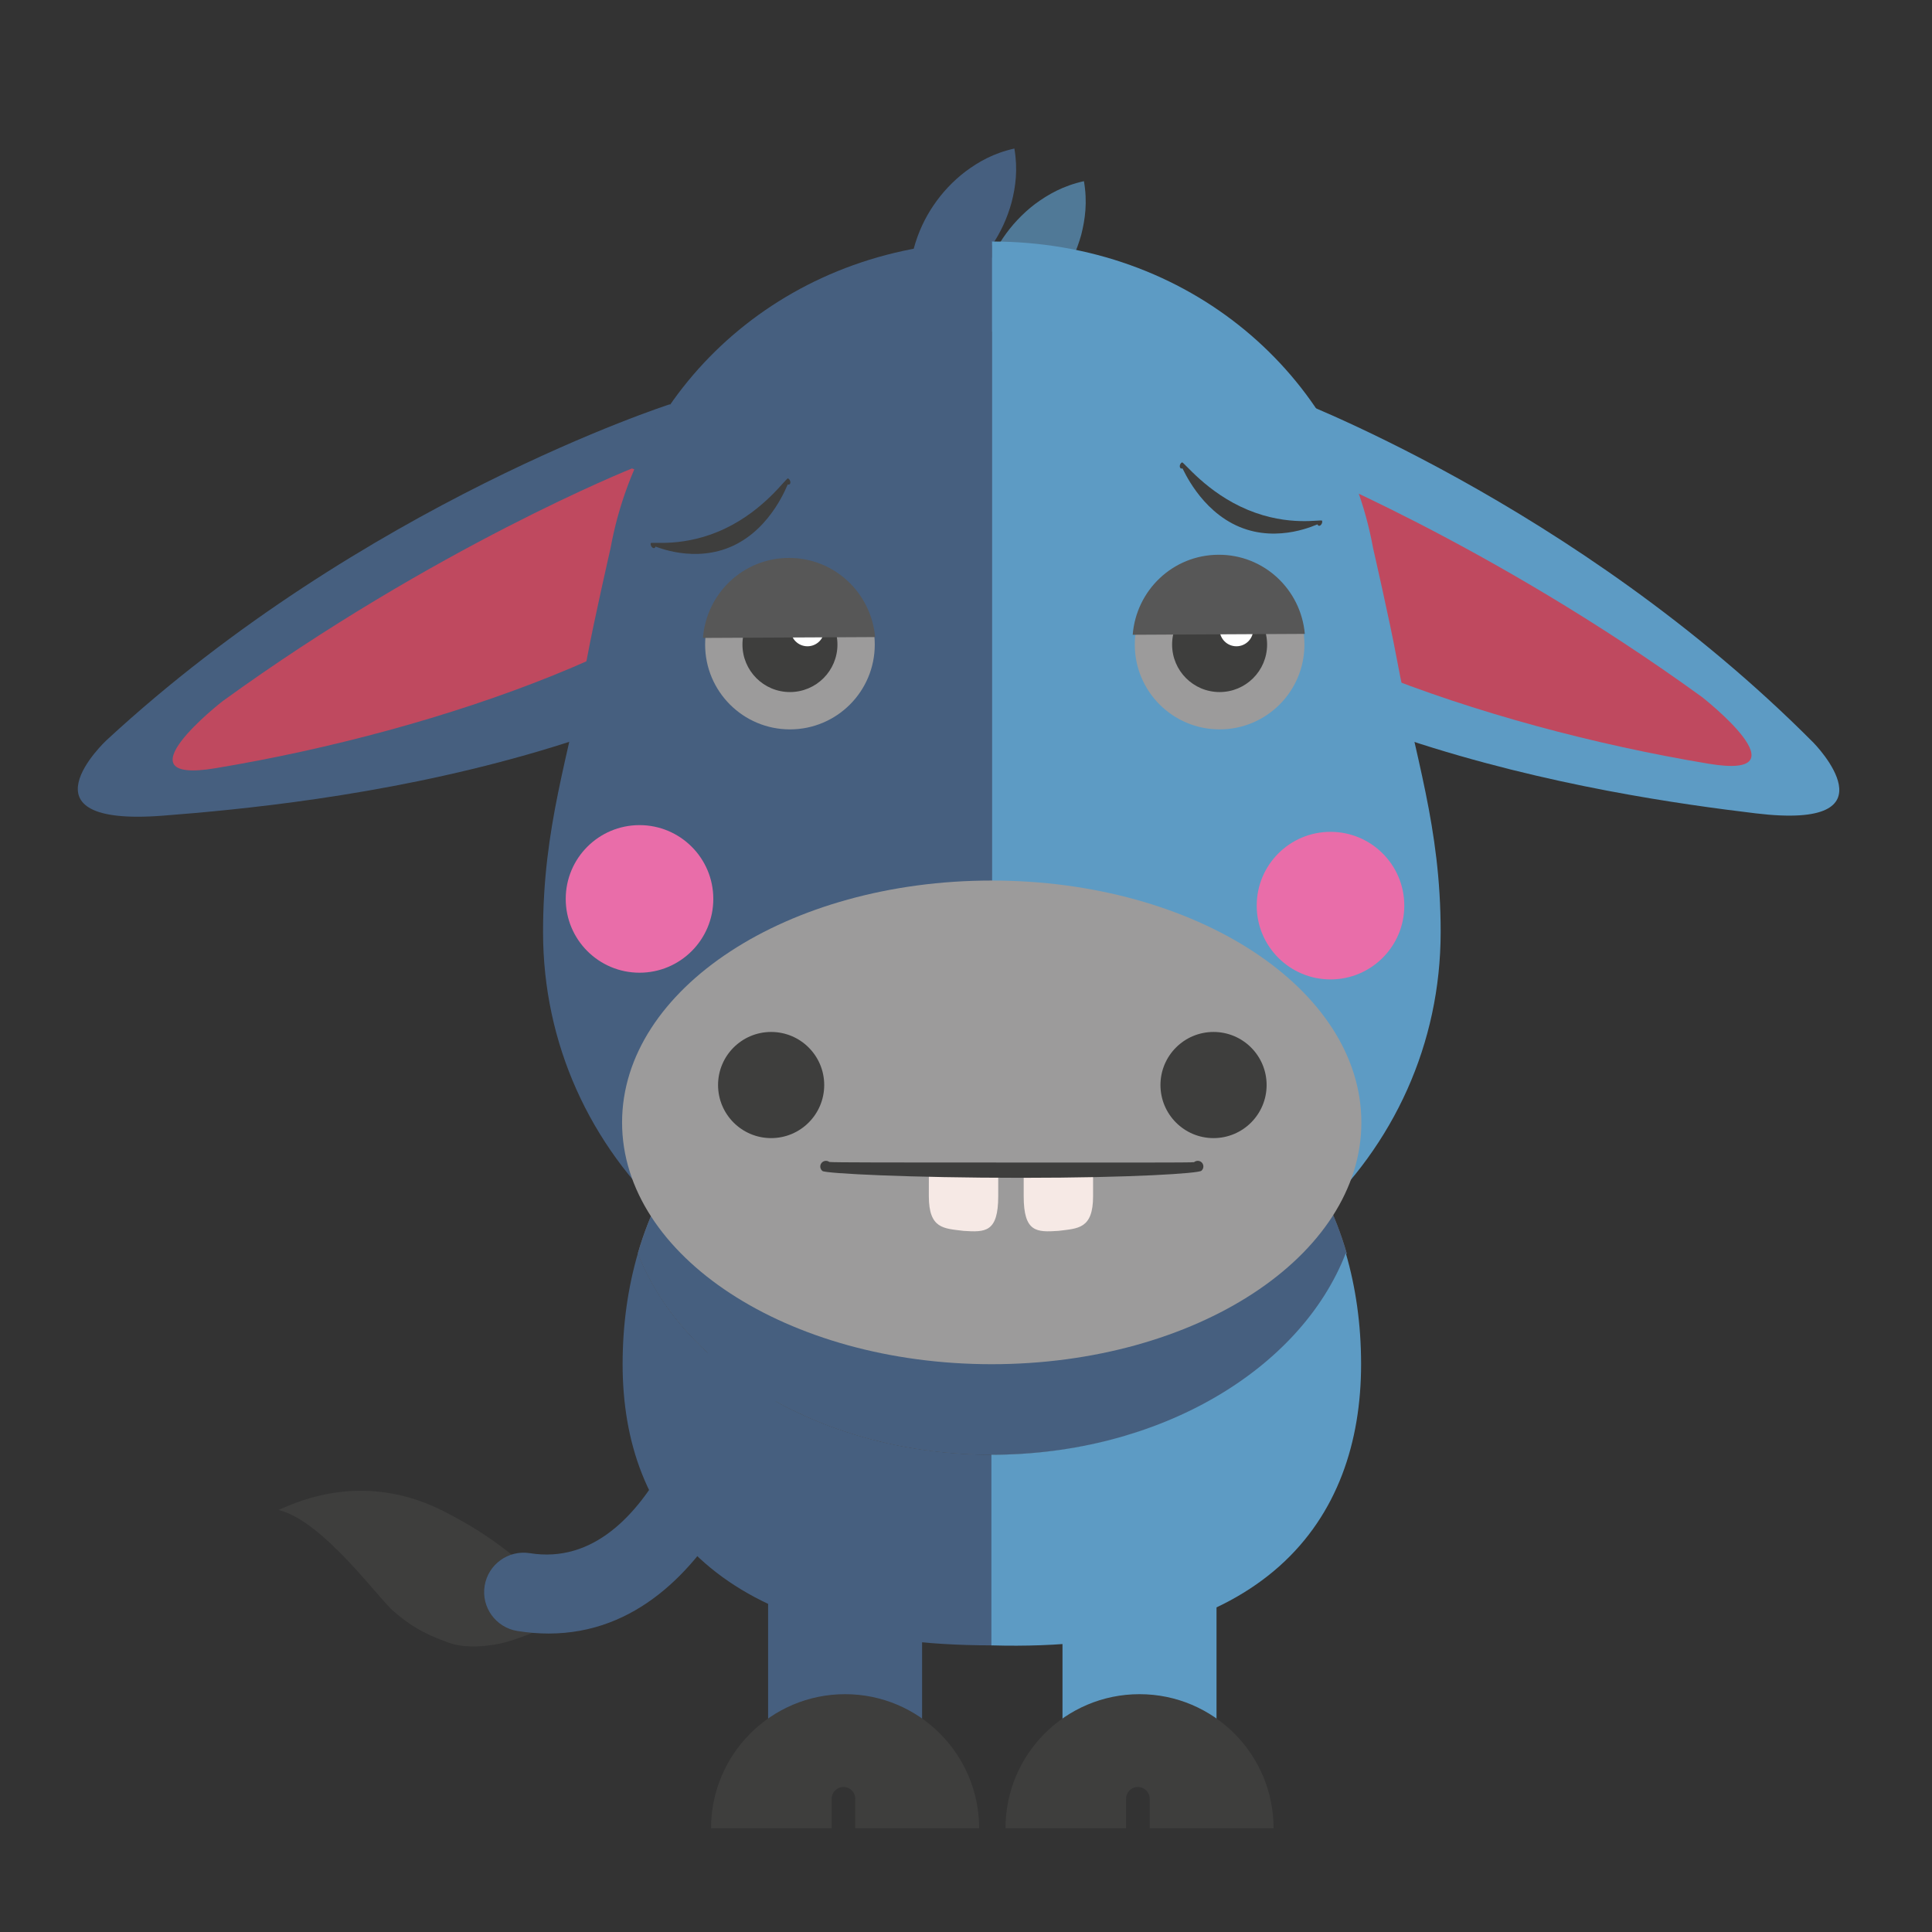 <?xml version="1.0" encoding="utf-8"?>
<!-- Generator: Adobe Illustrator 16.0.3, SVG Export Plug-In . SVG Version: 6.00 Build 0)  -->
<!DOCTYPE svg PUBLIC "-//W3C//DTD SVG 1.1//EN" "http://www.w3.org/Graphics/SVG/1.1/DTD/svg11.dtd">
<svg version="1.1" id="Layer_1" xmlns:x="http://ns.adobe.com/Extensibility/1.0/" xmlns:i="http://ns.adobe.com/AdobeIllustrator/10.0/" xmlns:graph="http://ns.adobe.com/Graphs/1.0/"
	 xmlns="http://www.w3.org/2000/svg" xmlns:xlink="http://www.w3.org/1999/xlink" xmlns:a="http://ns.adobe.com/AdobeSVGViewerExtensions/3.0/"
	 x="0px" y="0px" width="72px" height="72px" viewBox="0 0 72 72" enable-background="new 0 0 72 72" xml:space="preserve">
<rect x="0" y="0" width="72" height="72" fill="#333333" stroke="none"/>
<g>
	<g>
		<g>
			<path fill="#5D9BC4" d="M47.813,14.715c0,0,10.895,4.028,19.777,12.971c0,0,3.219,3.274-2.16,2.625
				c-5.379-0.648-20.276-2.767-27.012-11.764L47.813,14.715z"/>
		</g>
	</g>
</g>
<g>
	<g>
		<path fill="#BF495F" d="M42.435,19.506c3.342,4.15,12.705,7.538,21.248,8.957c3.723,0.618-0.256-2.488-0.256-2.488
			c-7.924-5.747-15.271-8.684-15.271-8.684L42.435,19.506z"/>
	</g>
</g>
<g>
	<g>
		<g>
			<path fill="#465F7F" d="M24.955,15.069c0,0-11.425,3.678-20.991,12.522c0,0-3.467,3.239,2.114,2.806
				c5.582-0.433,21.058-1.962,28.411-10.955L24.955,15.069z"/>
		</g>
	</g>
</g>
<g>
	<g>
		<path fill="#BF495F" d="M23.551,17.458c0,0-7.347,2.937-15.27,8.684c0,0-3.979,3.106-0.257,2.488
			c8.544-1.419,17.907-4.807,21.248-8.957L23.551,17.458z"/>
	</g>
</g>
<g>
	<g>
		<g opacity="0.39">
			<g>
				<path fill="#C6CCD6" d="M36.98,54.213c6.25,0,11.524-3.172,13.206-7.512c-1.682-5.804-6.955-8.976-13.206-8.976
					c-6.252,0-11.523,3.172-13.207,8.976C25.457,51.041,30.729,54.213,36.98,54.213z"/>
			</g>
		</g>
		<g>
			<g>
				<path fill="#465F7F" d="M36.98,54.213c6.25,0,11.524-3.172,13.206-7.512c-1.682-5.804-6.955-8.976-13.206-8.976
					c-6.252,0-11.523,3.172-13.207,8.976C25.457,51.041,30.729,54.213,36.98,54.213z"/>
			</g>
		</g>
		<g>
			<g>
				<path fill="#465F7F" d="M23.774,46.701c-0.367,1.259-0.571,2.639-0.571,4.139c0,5.787,3.579,10.478,13.777,10.478v-7.104
					C30.729,54.213,25.457,51.041,23.774,46.701z"/>
			</g>
		</g>
		<g>
			<g>
				<path fill="#5D9BC4" d="M50.154,46.701c0.367,1.259,0.57,2.639,0.57,4.139c0,5.787-3.502,10.772-13.777,10.478v-7.104
					C43.199,54.213,48.471,51.041,50.154,46.701z"/>
			</g>
		</g>
	</g>
</g>
<g>
	<g>
		<g>
			<rect x="28.625" y="57.656" fill="#465F7F" width="5.739" height="7.911"/>
		</g>
	</g>
	<g>
		<g>
			<rect x="39.596" y="57.656" fill="#5D9BC4" width="5.74" height="7.911"/>
		</g>
	</g>
	<g>
		<g>
			<g>
				<path fill="#3E3E3D" d="M31.434,66.595c0.242,0,0.439,0.196,0.439,0.439v1.1h4.616c0-2.758-2.236-4.997-4.995-4.997
					c-2.758,0-4.995,2.239-4.995,4.997h4.496v-1.1C30.994,66.791,31.19,66.595,31.434,66.595z"/>
			</g>
		</g>
	</g>
	<g>
		<g>
			<g>
				<path fill="#3E3E3D" d="M42.406,66.595c0.242,0,0.439,0.196,0.439,0.439v1.1h4.617c0-2.758-2.236-4.997-4.996-4.997
					s-4.994,2.239-4.994,4.997h4.494v-1.1C41.967,66.791,42.162,66.595,42.406,66.595z"/>
			</g>
		</g>
	</g>
</g>
<g>
	<g>
		<g>
			<path fill="#465F7F" d="M37.803,5.536c0.133,0.783,0.047,1.416-0.104,2.006c-0.16,0.583-0.404,1.111-0.725,1.588
				c-0.319,0.478-0.714,0.903-1.195,1.272c-0.49,0.363-1.047,0.679-1.823,0.849c-0.135-0.782-0.05-1.417,0.102-2.007
				c0.16-0.584,0.406-1.111,0.729-1.587c0.321-0.474,0.715-0.9,1.197-1.268C36.474,6.026,37.029,5.707,37.803,5.536z"/>
		</g>
	</g>
	<g>
		<g>
			<path fill="#507997" d="M40.395,6.752c0.135,0.781,0.047,1.416-0.102,2.005c-0.164,0.584-0.408,1.111-0.727,1.588
				c-0.32,0.476-0.715,0.903-1.197,1.271c-0.488,0.362-1.047,0.68-1.822,0.85c-0.134-0.784-0.05-1.418,0.104-2.008
				c0.16-0.584,0.404-1.111,0.726-1.586c0.322-0.476,0.717-0.902,1.197-1.27C39.066,7.241,39.621,6.923,40.395,6.752z"/>
		</g>
	</g>
</g>
<g>
	<g>
		<g>
			<path fill="#5D9BC4" d="M52.045,24.505c-0.252-1.363-0.873-4.073-0.873-4.073C50.002,13.984,44.324,9,36.958,9v40.829
				c9.725,0,16.731-6.759,16.731-15.096C53.689,30.781,52.74,28.246,52.045,24.505z"/>
		</g>
	</g>
	<g>
		<g>
			<g>
				<path fill="#465F7F" d="M21.881,24.505c0.252-1.363,0.872-4.073,0.872-4.073C23.925,13.984,29.602,9,36.968,9v40.829
					c-9.725,0-16.73-6.759-16.73-15.096C20.238,30.781,21.188,28.246,21.881,24.505z"/>
			</g>
		</g>
	</g>
</g>
<g>
	<g>
		<path fill="#9C9B9B" d="M50.734,41.831c0,4.976-6.168,9.009-13.776,9.009s-13.775-4.033-13.775-9.009
			c0-4.98,6.168-9.016,13.775-9.016C44.566,32.815,50.734,36.851,50.734,41.831z"/>
	</g>
</g>
<g>
	<g>
		<g>
			<circle fill="#3E3E3D" cx="28.738" cy="40.436" r="1.978"/>
		</g>
	</g>
	<g>
		<g>
			<circle fill="#3E3E3D" cx="45.225" cy="40.436" r="1.978"/>
		</g>
	</g>
</g>
<g>
	<g>
		<g>
			<circle fill="#9C9B9B" cx="29.439" cy="24.021" r="3.161"/>
		</g>
	</g>
</g>
<g>
	<g>
		<g>
			<circle fill="#9C9B9B" cx="45.451" cy="24.021" r="3.161"/>
		</g>
	</g>
</g>
<g>
	<g>
		<g>
			<circle fill="#3E3E3D" cx="29.439" cy="24.021" r="1.77"/>
		</g>
	</g>
</g>
<g>
	<g>
		<g>
			<circle fill="#3E3E3D" cx="45.451" cy="24.021" r="1.77"/>
		</g>
	</g>
</g>
<g>
	<g>
		<circle fill="#FFFFFF" cx="30.092" cy="23.459" r="0.626"/>
	</g>
</g>
<g>
	<g>
		<circle fill="#FFFFFF" cx="46.078" cy="23.459" r="0.626"/>
	</g>
</g>
<g>
	<g>
		<g>
			<path fill="#F6E9E5" d="M34.615,44.577c0,1.226,0.562,1.202,1.294,1.294l0,0c0.81,0.054,1.292,0.059,1.292-1.294v-0.821
				c0,0.139-2.585-0.191-2.585-0.191L34.615,44.577L34.615,44.577z"/>
		</g>
	</g>
	<g>
		<g>
			<path fill="#F6E9E5" d="M40.736,44.577c0,1.226-0.562,1.202-1.293,1.294l0,0c-0.811,0.054-1.293,0.059-1.293-1.294v-0.821
				c0,0.139,2.586-0.191,2.586-0.191V44.577L40.736,44.577z"/>
		</g>
	</g>
</g>
<g>
	<g>
		<path fill="#3E3E3D" d="M10.378,56.273c0.828-0.369,3.238-1.434,6.159,0.047c1.287,0.652,2.014,1.212,2.56,1.638
			c0.541,0.439,1.537,1.509,1.948,2.32c-0.829,0.372-0.965,0.531-2.024,0.87c-0.66,0.211-1.636,0.302-2.254,0.085
			c-0.618-0.221-1.28-0.471-2.086-1.175C14.137,59.619,12.04,56.669,10.378,56.273z"/>
	</g>
</g>
<g>
	<g>
		<g>
			<path fill="#465F7F" d="M20.447,60.877c-0.375,0-0.766-0.03-1.172-0.096c-0.799-0.131-1.343-0.884-1.214-1.682
				c0.13-0.8,0.883-1.343,1.683-1.217c4.737,0.763,6.578-7.279,6.595-7.361c0.176-0.788,0.958-1.289,1.75-1.111
				c0.792,0.176,1.29,0.959,1.113,1.75C29.109,51.576,26.96,60.877,20.447,60.877z"/>
		</g>
	</g>
</g>
<path fill="#575757" d="M29.389,20.792c-1.696,0.008-3.062,1.323-3.192,2.982l6.416-0.032
	C32.465,22.083,31.083,20.784,29.389,20.792z"/>
<path fill="#575757" d="M45.406,20.674c-1.697,0.008-3.062,1.322-3.193,2.982l6.414-0.033C48.48,21.964,47.1,20.664,45.406,20.674z"
	/>
<g>
	<g>
		<path fill="#3E3E3D" d="M27,19.708c1.509-0.712,2.299-1.909,2.366-1.879c0.052,0.021,0.091,0.09,0.09,0.151
			c-0.002,0.062-0.045,0.095-0.098,0.072c-0.015-0.005-0.571,1.595-2.026,2.282c-1.453,0.683-2.9,0.021-2.903,0.038
			c-0.015,0.055-0.064,0.072-0.114,0.036c-0.049-0.035-0.079-0.108-0.065-0.164C24.268,20.175,25.489,20.419,27,19.708z"/>
	</g>
</g>
<g>
	<g>
		<path fill="#3E3E3D" d="M46.5,19c-1.541-0.641-2.385-1.801-2.451-1.768c-0.05,0.025-0.088,0.093-0.082,0.154
			c0.006,0.062,0.049,0.093,0.099,0.068c0.017-0.008,0.646,1.566,2.131,2.184c1.481,0.616,2.897-0.113,2.902-0.096
			c0.017,0.054,0.067,0.071,0.114,0.032c0.049-0.038,0.075-0.114,0.058-0.167C49.252,19.34,48.042,19.642,46.5,19z"/>
	</g>
</g>
<circle fill="#E96DA9" cx="23.833" cy="33.5" r="2.75"/>
<circle fill="#E96DA9" cx="49.584" cy="33.75" r="2.75"/>
<g>
	<g>
		<g>
			<path fill="#3E3E3D" d="M38.062,43.894c-4.162,0-7.287-0.162-7.409-0.253c-0.093-0.072-0.111-0.203-0.041-0.295
				c0.07-0.094,0.202-0.112,0.295-0.043c0.028,0.021,2.646,0.021,6.66,0.021c4.007,0,6.906,0.008,6.933-0.014
				c0.091-0.074,0.223-0.064,0.298,0.025c0.074,0.09,0.062,0.223-0.027,0.297C44.66,43.726,42.229,43.894,38.062,43.894z"/>
		</g>
	</g>
</g>
</svg>
